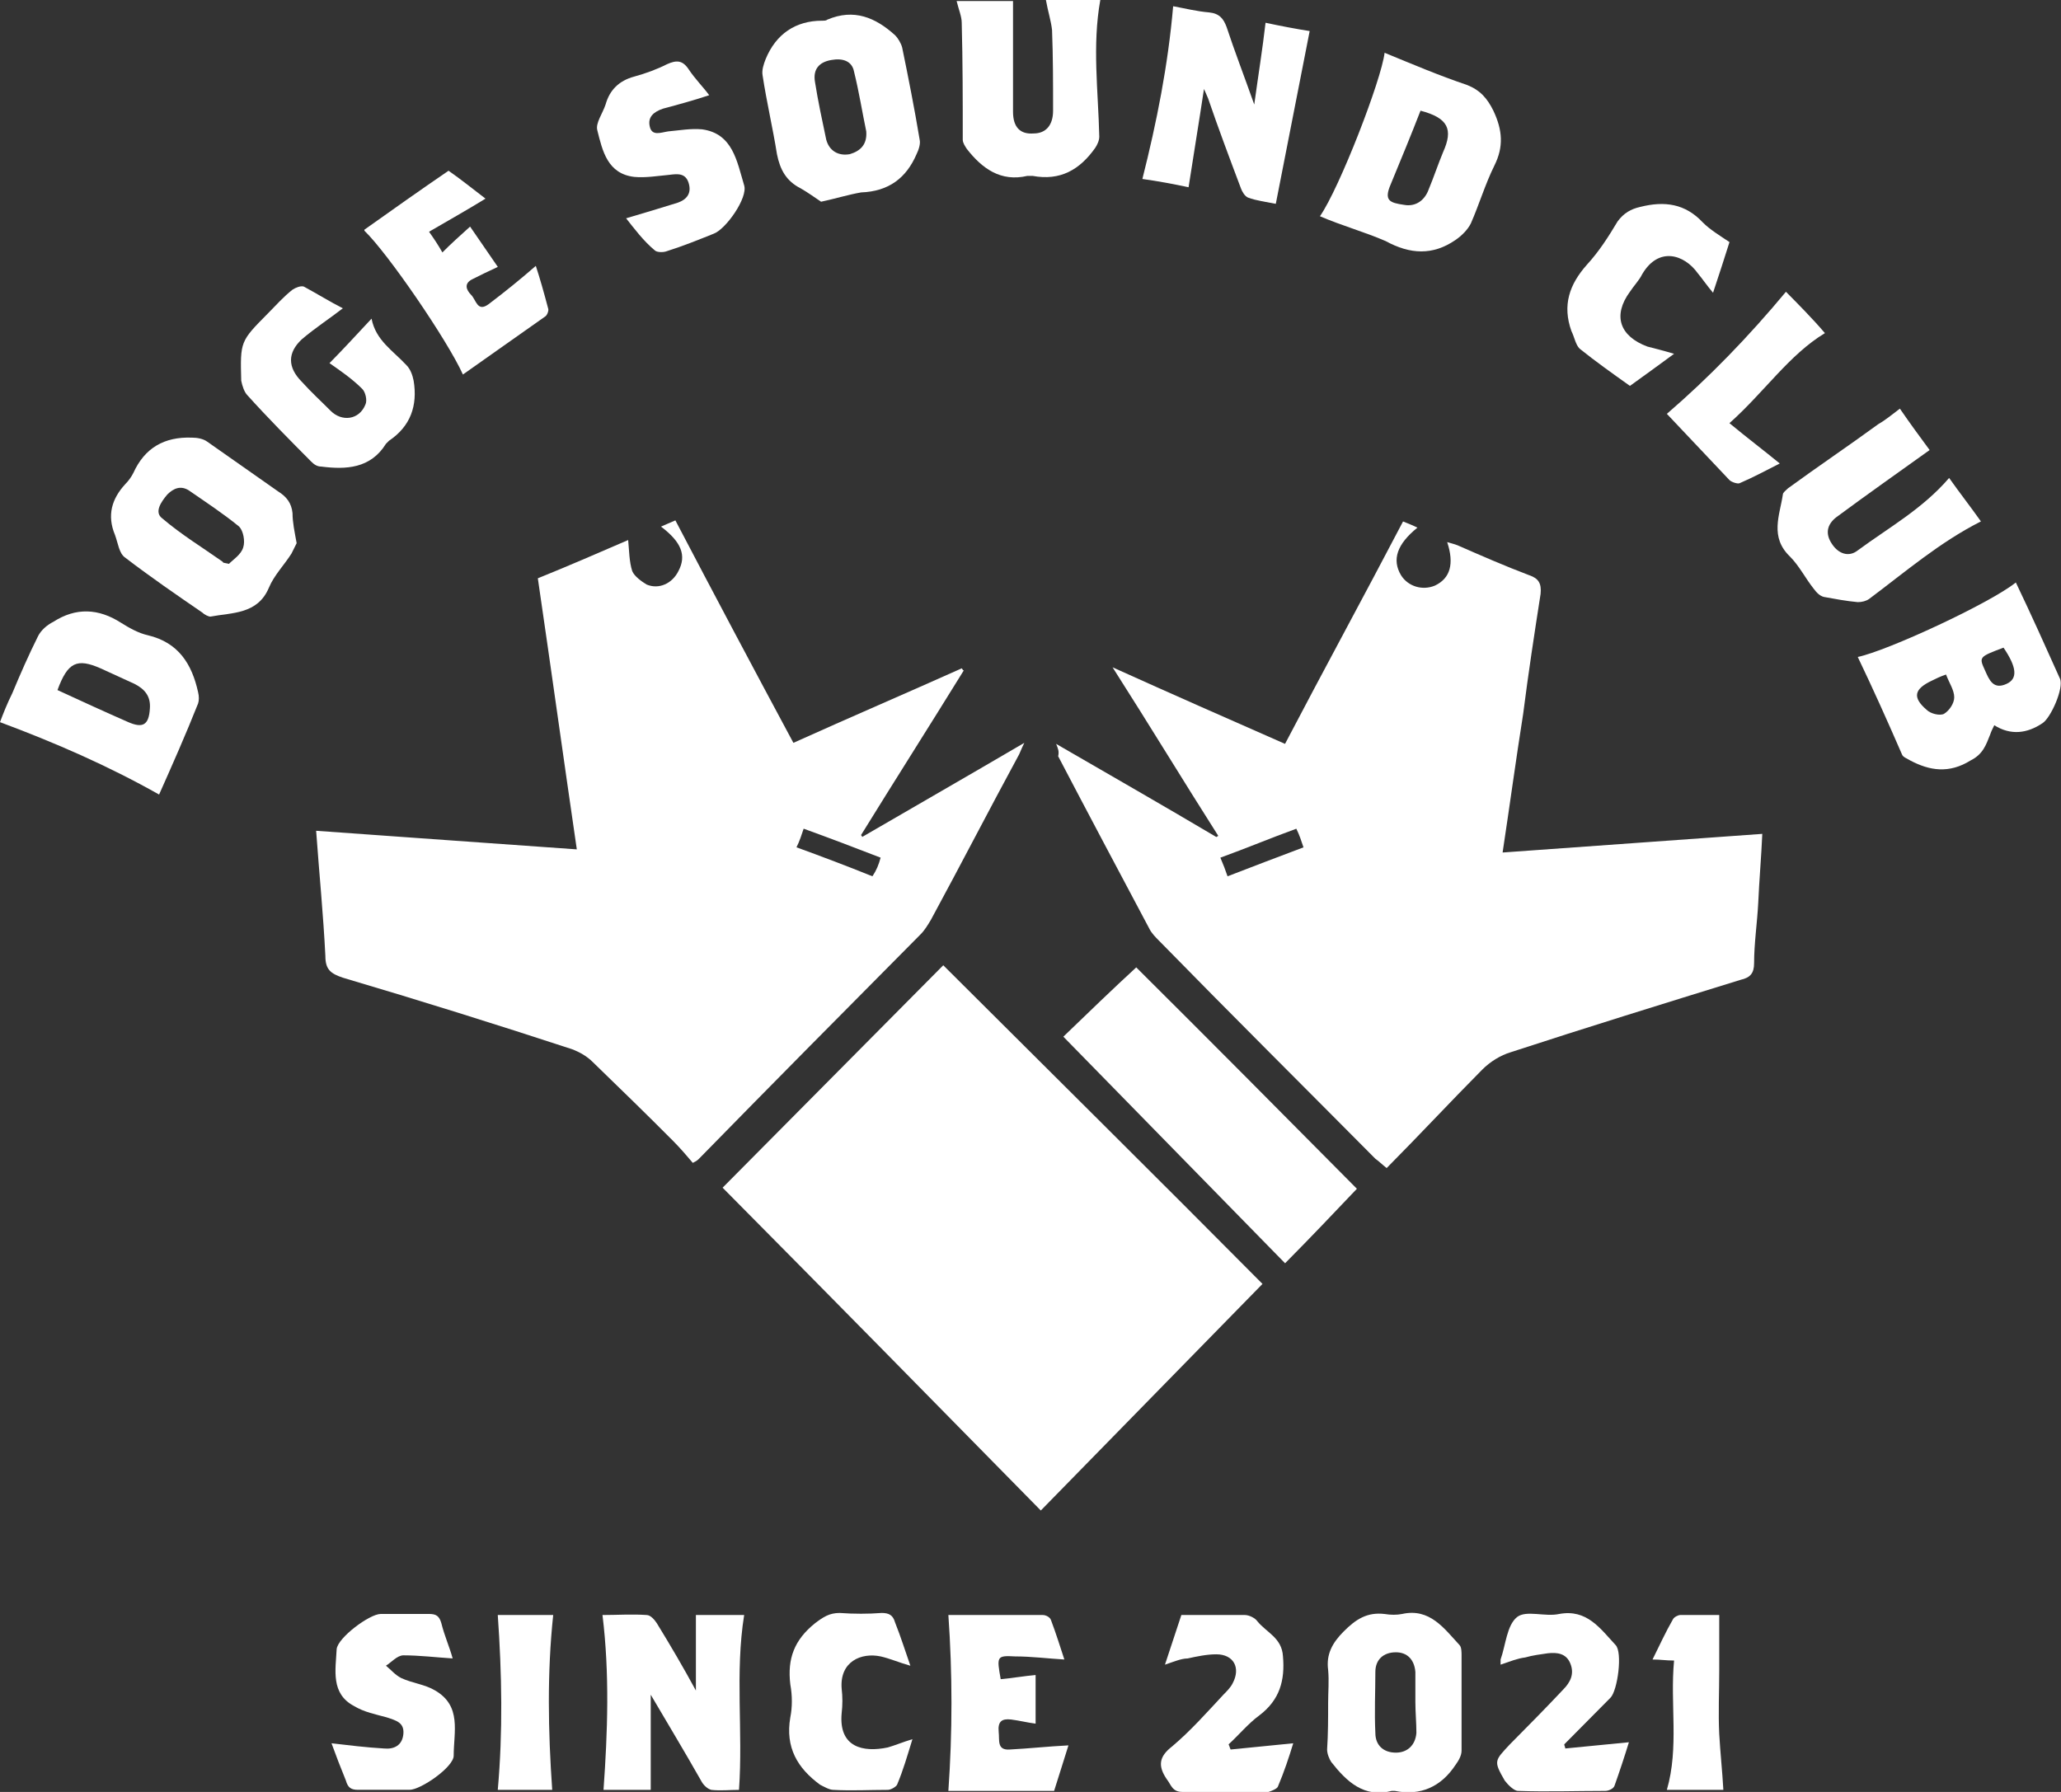 <svg width="46" height="40" viewBox="0 0 46 40" fill="none" xmlns="http://www.w3.org/2000/svg">
<rect x="0" y="0" width="46" height="40" fill="#333333" stroke="none"/>
<g clip-path="url(#clip0_295_16569)">
<path d="M17.708 16.582C18.991 16.004 20.228 15.473 21.465 14.919C21.488 14.942 21.488 14.965 21.511 14.965C20.755 16.189 19.976 17.413 19.22 18.637C19.22 18.66 19.243 18.66 19.243 18.683C20.434 17.99 21.602 17.321 22.862 16.582C22.794 16.72 22.771 16.789 22.748 16.836C22.084 18.06 21.442 19.307 20.778 20.531C20.709 20.646 20.64 20.762 20.549 20.854C18.899 22.517 17.25 24.18 15.601 25.866C15.578 25.889 15.555 25.912 15.463 25.958C15.326 25.796 15.188 25.635 15.028 25.473C14.432 24.873 13.836 24.295 13.241 23.718C13.104 23.579 12.943 23.487 12.76 23.418C11.065 22.863 9.369 22.332 7.651 21.824C7.376 21.732 7.262 21.639 7.262 21.339C7.216 20.415 7.124 19.491 7.056 18.545C9.003 18.683 10.904 18.822 12.874 18.96C12.577 16.928 12.302 14.942 12.004 12.909C12.691 12.632 13.378 12.332 14.02 12.055C14.043 12.286 14.043 12.54 14.111 12.748C14.157 12.863 14.318 12.979 14.432 13.048C14.707 13.164 15.005 13.025 15.142 12.748C15.326 12.401 15.211 12.101 14.753 11.755C14.867 11.709 14.959 11.662 15.074 11.616C15.944 13.279 16.815 14.919 17.708 16.582ZM19.655 19.145C19.06 18.914 18.51 18.706 17.937 18.498C17.891 18.637 17.846 18.776 17.777 18.914C18.349 19.122 18.899 19.33 19.472 19.561C19.564 19.422 19.61 19.307 19.655 19.145Z" fill="white"/>
<path d="M23.572 16.605C24.809 17.321 25.978 17.991 27.146 18.683C27.169 18.683 27.169 18.66 27.192 18.66C26.413 17.436 25.657 16.189 24.832 14.896C26.161 15.496 27.421 16.051 28.681 16.605C29.551 14.942 30.445 13.303 31.315 11.64C31.43 11.686 31.544 11.732 31.636 11.778C31.178 12.148 31.063 12.494 31.27 12.841C31.43 13.095 31.751 13.187 32.026 13.072C32.369 12.91 32.461 12.586 32.3 12.101C32.392 12.125 32.461 12.148 32.529 12.171C33.056 12.402 33.583 12.633 34.133 12.841C34.339 12.91 34.408 13.025 34.385 13.256C34.248 14.134 34.11 15.035 33.996 15.935C33.835 16.951 33.698 17.968 33.537 19.03C35.462 18.891 37.386 18.753 39.333 18.614C39.31 19.145 39.264 19.654 39.242 20.162C39.219 20.6 39.15 21.062 39.15 21.501C39.15 21.732 39.058 21.824 38.852 21.871C37.134 22.402 35.416 22.933 33.721 23.487C33.492 23.556 33.263 23.695 33.079 23.88C32.369 24.596 31.682 25.335 30.949 26.074C30.834 25.982 30.765 25.912 30.697 25.866C29.093 24.249 27.467 22.633 25.863 20.993C25.794 20.924 25.703 20.831 25.657 20.739C24.97 19.446 24.282 18.152 23.618 16.882C23.641 16.767 23.618 16.721 23.572 16.605ZM28.933 18.499C28.36 18.707 27.81 18.938 27.238 19.145C27.306 19.307 27.352 19.423 27.398 19.561C27.994 19.33 28.543 19.122 29.093 18.915C29.047 18.776 29.002 18.637 28.933 18.499Z" fill="white"/>
<path d="M21.053 21.547C23.413 23.902 25.795 26.258 28.178 28.66C26.505 30.369 24.879 32.032 23.23 33.718C20.847 31.293 18.488 28.891 16.128 26.512C17.754 24.872 19.427 23.187 21.053 21.547Z" fill="white"/>
<path d="M30.285 26.536C29.781 27.067 29.254 27.622 28.682 28.199C27.032 26.513 25.383 24.827 23.733 23.141C24.283 22.61 24.833 22.079 25.36 21.594C26.986 23.21 28.636 24.873 30.285 26.536Z" fill="white"/>
<path d="M41.464 14.665C42.128 14.526 44.419 13.464 44.992 13.002C45.335 13.718 45.656 14.434 45.977 15.15C46.069 15.358 45.771 16.027 45.587 16.143C45.244 16.374 44.877 16.42 44.511 16.189C44.465 16.281 44.442 16.328 44.419 16.397C44.327 16.628 44.259 16.836 43.984 16.974C43.503 17.274 43.068 17.205 42.632 16.974C42.563 16.928 42.472 16.905 42.449 16.836C42.128 16.097 41.807 15.381 41.464 14.665ZM43.434 15.057C43.297 15.104 43.205 15.15 43.113 15.196C42.724 15.381 42.678 15.566 42.999 15.843C43.09 15.935 43.297 15.981 43.388 15.935C43.503 15.866 43.617 15.704 43.617 15.566C43.617 15.404 43.503 15.242 43.434 15.057ZM44.717 14.457C44.167 14.665 44.167 14.665 44.304 14.965C44.396 15.173 44.488 15.404 44.786 15.265C45.038 15.15 45.015 14.896 44.717 14.457Z" fill="white"/>
<path d="M3.551 17.736C2.405 17.09 1.237 16.582 0 16.12C0.069 15.935 0.16 15.704 0.275 15.473C0.458 15.034 0.641 14.619 0.848 14.203C0.916 14.065 1.054 13.949 1.191 13.88C1.695 13.556 2.199 13.579 2.703 13.903C2.886 14.018 3.093 14.134 3.299 14.18C3.986 14.342 4.284 14.827 4.421 15.45C4.444 15.543 4.444 15.635 4.421 15.704C4.146 16.397 3.849 17.067 3.551 17.736ZM1.283 15.404C1.833 15.658 2.337 15.889 2.864 16.12C3.184 16.258 3.322 16.189 3.345 15.82C3.368 15.543 3.23 15.381 3.001 15.265C2.749 15.15 2.497 15.034 2.245 14.919C1.718 14.688 1.512 14.78 1.283 15.404Z" fill="white"/>
<path d="M29.46 4.827C29.895 4.203 30.834 1.778 30.903 1.178C31.522 1.432 32.117 1.686 32.736 1.894C33.034 2.009 33.194 2.194 33.331 2.471C33.538 2.91 33.561 3.279 33.354 3.695C33.148 4.111 33.011 4.573 32.828 4.988C32.759 5.127 32.621 5.265 32.484 5.358C31.98 5.704 31.476 5.681 30.926 5.381C30.445 5.173 29.941 5.035 29.46 4.827ZM31.705 2.471C31.499 3.002 31.27 3.556 31.041 4.111C30.88 4.48 31.018 4.526 31.338 4.573C31.59 4.619 31.797 4.48 31.888 4.226C32.003 3.949 32.094 3.672 32.209 3.395C32.438 2.887 32.324 2.633 31.705 2.471Z" fill="white"/>
<path d="M26.184 0.139C26.436 0.185 26.711 0.254 26.986 0.277C27.215 0.3 27.307 0.416 27.376 0.601C27.559 1.155 27.765 1.686 27.994 2.333C28.086 1.663 28.177 1.109 28.246 0.508C28.567 0.577 28.933 0.647 29.231 0.693C28.979 1.986 28.727 3.256 28.475 4.55C28.246 4.504 28.04 4.48 27.857 4.411C27.788 4.388 27.719 4.273 27.696 4.203C27.444 3.534 27.192 2.864 26.963 2.194C26.94 2.148 26.917 2.079 26.872 1.986C26.757 2.748 26.642 3.441 26.528 4.18C26.207 4.111 25.841 4.042 25.497 3.995C25.818 2.725 26.07 1.455 26.184 0.139Z" fill="white"/>
<path d="M6.621 12.125C6.598 12.171 6.552 12.263 6.506 12.356C6.346 12.61 6.117 12.841 6.002 13.118C5.75 13.718 5.177 13.672 4.696 13.764C4.65 13.764 4.559 13.718 4.513 13.672C3.94 13.279 3.368 12.887 2.795 12.448C2.657 12.356 2.635 12.125 2.566 11.94C2.383 11.501 2.497 11.132 2.795 10.808C2.864 10.739 2.932 10.647 2.978 10.554C3.23 10 3.665 9.746 4.284 9.769C4.398 9.769 4.536 9.792 4.628 9.861C5.154 10.231 5.681 10.6 6.208 10.97C6.391 11.085 6.506 11.224 6.529 11.455C6.529 11.663 6.575 11.871 6.621 12.125ZM5.109 12.587C5.2 12.494 5.384 12.379 5.429 12.217C5.475 12.079 5.429 11.848 5.338 11.755C4.971 11.455 4.582 11.201 4.215 10.947C4.032 10.831 3.872 10.901 3.734 11.039C3.597 11.201 3.436 11.432 3.62 11.57C4.055 11.94 4.513 12.217 4.971 12.54C4.971 12.563 4.994 12.563 5.109 12.587Z" fill="white"/>
<path d="M18.326 4.503C18.189 4.411 18.029 4.295 17.868 4.203C17.548 4.041 17.41 3.787 17.341 3.441C17.25 2.864 17.112 2.286 17.021 1.686C16.998 1.57 17.044 1.432 17.09 1.316C17.319 0.762 17.754 0.462 18.349 0.462C18.395 0.462 18.441 0.462 18.464 0.439C19.06 0.185 19.541 0.392 19.976 0.785C20.045 0.854 20.113 0.97 20.136 1.062C20.274 1.732 20.411 2.425 20.526 3.118C20.549 3.21 20.503 3.348 20.457 3.441C20.228 3.972 19.838 4.272 19.22 4.295C18.945 4.342 18.647 4.434 18.326 4.503ZM19.334 2.933C19.243 2.494 19.174 2.055 19.06 1.593C19.014 1.362 18.808 1.293 18.556 1.339C18.281 1.385 18.143 1.547 18.189 1.824C18.258 2.263 18.349 2.679 18.441 3.118C18.51 3.372 18.716 3.487 18.968 3.441C19.197 3.372 19.357 3.233 19.334 2.933Z" fill="white"/>
<path d="M14.524 37.83C14.524 38.499 14.524 39.215 14.524 39.954C14.203 39.954 13.814 39.954 13.47 39.954C13.562 38.661 13.608 37.368 13.447 36.051C13.768 36.051 14.112 36.028 14.432 36.051C14.524 36.051 14.616 36.167 14.661 36.236C14.959 36.721 15.257 37.229 15.532 37.737C15.532 37.183 15.532 36.629 15.532 36.051C15.853 36.051 16.219 36.051 16.609 36.051C16.402 37.345 16.586 38.638 16.494 39.954C16.288 39.954 16.082 39.977 15.876 39.954C15.784 39.931 15.692 39.839 15.646 39.746C15.28 39.1 14.89 38.453 14.524 37.83Z" fill="white"/>
<path d="M42.404 9.122C42.61 9.422 42.862 9.769 43.068 10.046C42.358 10.554 41.67 11.039 40.983 11.547C40.777 11.709 40.731 11.916 40.892 12.148C41.029 12.355 41.258 12.448 41.464 12.286C42.152 11.778 42.908 11.362 43.503 10.669C43.732 10.993 43.984 11.316 44.213 11.639C43.297 12.101 42.518 12.771 41.716 13.371C41.648 13.418 41.556 13.441 41.464 13.441C41.212 13.418 40.96 13.371 40.708 13.325C40.617 13.302 40.548 13.233 40.479 13.14C40.296 12.91 40.159 12.633 39.952 12.425C39.494 11.986 39.723 11.501 39.792 11.039C39.792 10.993 39.861 10.947 39.907 10.9C40.571 10.415 41.258 9.953 41.922 9.468C42.083 9.376 42.22 9.261 42.404 9.122Z" fill="white"/>
<path d="M29.643 38.014C29.643 37.76 29.666 37.529 29.643 37.275C29.597 36.929 29.735 36.675 29.987 36.421C30.262 36.144 30.514 35.982 30.903 36.028C31.04 36.051 31.178 36.051 31.292 36.028C31.911 35.889 32.232 36.351 32.575 36.721C32.621 36.767 32.621 36.883 32.621 36.952C32.621 37.668 32.621 38.361 32.621 39.077C32.621 39.192 32.552 39.307 32.484 39.4C32.163 39.885 31.705 40.093 31.132 39.977C31.109 39.977 31.086 39.977 31.063 39.977C30.445 40.139 30.055 39.769 29.712 39.331C29.666 39.261 29.62 39.146 29.62 39.053C29.643 38.707 29.643 38.361 29.643 38.014ZM31.59 37.991C31.59 37.76 31.59 37.529 31.59 37.321C31.567 37.044 31.407 36.883 31.155 36.883C30.88 36.883 30.697 37.044 30.697 37.321C30.697 37.76 30.674 38.222 30.697 38.684C30.697 38.961 30.88 39.123 31.155 39.123C31.407 39.123 31.59 38.961 31.613 38.684C31.613 38.453 31.59 38.222 31.59 37.991Z" fill="white"/>
<path d="M23.344 0C23.756 0 24.145 0 24.558 0C24.375 1.016 24.512 2.032 24.535 3.049C24.535 3.141 24.489 3.233 24.443 3.303C24.1 3.788 23.664 4.042 23.046 3.926C23 3.926 22.954 3.926 22.931 3.926C22.336 4.065 21.923 3.764 21.58 3.326C21.534 3.256 21.488 3.187 21.488 3.118C21.488 2.24 21.488 1.386 21.465 0.508C21.465 0.37 21.396 0.208 21.351 0.023C21.809 0.023 22.221 0.023 22.61 0.023C22.61 0.831 22.61 1.663 22.61 2.494C22.61 2.841 22.771 3.002 23.069 2.979C23.344 2.979 23.504 2.794 23.504 2.471C23.504 1.871 23.504 1.27 23.481 0.67C23.458 0.462 23.389 0.254 23.344 0Z" fill="white"/>
<path d="M7.652 6.882C7.354 7.113 7.033 7.321 6.735 7.575C6.415 7.875 6.415 8.198 6.735 8.521C6.942 8.752 7.171 8.96 7.377 9.168C7.629 9.422 8.018 9.376 8.156 9.03C8.201 8.937 8.156 8.752 8.087 8.683C7.858 8.452 7.583 8.267 7.354 8.106C7.629 7.829 7.949 7.482 8.293 7.113C8.385 7.598 8.774 7.829 9.072 8.152C9.164 8.244 9.209 8.383 9.232 8.498C9.324 9.053 9.164 9.515 8.683 9.838C8.66 9.861 8.637 9.884 8.614 9.907C8.27 10.461 7.72 10.485 7.171 10.415C7.079 10.415 7.01 10.369 6.942 10.3C6.46 9.815 5.979 9.33 5.521 8.822C5.452 8.752 5.407 8.614 5.384 8.498C5.361 7.621 5.361 7.621 5.979 6.997C6.163 6.812 6.323 6.628 6.529 6.466C6.598 6.42 6.712 6.374 6.781 6.397C7.079 6.558 7.377 6.743 7.652 6.882Z" fill="white"/>
<path d="M10.011 3.811C10.309 4.018 10.561 4.226 10.836 4.434C10.424 4.688 10.011 4.919 9.576 5.173C9.691 5.335 9.782 5.473 9.874 5.635C10.08 5.427 10.263 5.266 10.492 5.058C10.699 5.358 10.905 5.658 11.111 5.958C10.905 6.051 10.722 6.143 10.538 6.235C10.355 6.328 10.401 6.466 10.515 6.582C10.63 6.697 10.653 6.975 10.905 6.79C11.271 6.513 11.615 6.235 11.959 5.935C12.05 6.212 12.142 6.536 12.233 6.882C12.256 6.928 12.21 7.044 12.165 7.067C11.546 7.506 10.95 7.921 10.332 8.36C9.988 7.598 8.66 5.658 8.133 5.15V5.127C8.751 4.688 9.37 4.249 10.011 3.811Z" fill="white"/>
<path d="M21.167 36.051C21.854 36.051 22.564 36.051 23.275 36.051C23.343 36.051 23.435 36.097 23.458 36.166C23.572 36.467 23.664 36.767 23.756 37.044C23.366 37.021 23.023 36.975 22.656 36.975C22.244 36.952 22.244 36.975 22.335 37.483C22.587 37.46 22.862 37.413 23.114 37.39C23.114 37.737 23.114 38.106 23.114 38.476C22.931 38.453 22.748 38.406 22.564 38.383C22.358 38.36 22.267 38.429 22.29 38.66C22.312 38.845 22.244 39.076 22.541 39.053C22.977 39.03 23.389 38.984 23.847 38.961C23.756 39.261 23.641 39.607 23.527 39.977C22.725 39.977 21.923 39.977 21.167 39.977C21.259 38.66 21.259 37.367 21.167 36.051Z" fill="white"/>
<path d="M7.399 38.914C7.789 38.96 8.178 39.007 8.568 39.03C8.797 39.053 8.98 38.96 9.003 38.706C9.026 38.452 8.843 38.406 8.636 38.337C8.384 38.267 8.132 38.221 7.903 38.083C7.377 37.806 7.491 37.275 7.514 36.813C7.537 36.559 8.247 36.027 8.499 36.027C8.866 36.027 9.209 36.027 9.576 36.027C9.736 36.027 9.805 36.074 9.851 36.235C9.919 36.512 10.034 36.766 10.103 37.02C9.736 36.997 9.37 36.951 9.003 36.951C8.866 36.951 8.728 37.113 8.614 37.182C8.728 37.275 8.82 37.39 8.957 37.459C9.209 37.575 9.484 37.598 9.713 37.736C10.309 38.083 10.126 38.66 10.126 39.191C10.126 39.445 9.392 39.953 9.14 39.953C8.751 39.953 8.362 39.953 7.995 39.953C7.835 39.953 7.766 39.907 7.72 39.746C7.606 39.468 7.491 39.168 7.399 38.914Z" fill="white"/>
<path d="M13.974 4.873C14.363 4.758 14.753 4.642 15.119 4.527C15.325 4.458 15.44 4.319 15.371 4.088C15.302 3.857 15.119 3.88 14.936 3.903C14.684 3.926 14.409 3.973 14.157 3.949C13.561 3.88 13.447 3.372 13.332 2.91C13.287 2.749 13.447 2.541 13.516 2.333C13.607 2.01 13.813 1.802 14.157 1.709C14.409 1.64 14.661 1.548 14.89 1.432C15.096 1.34 15.234 1.34 15.371 1.548C15.509 1.756 15.692 1.94 15.829 2.125C15.486 2.24 15.142 2.333 14.799 2.425C14.592 2.495 14.455 2.61 14.501 2.818C14.546 3.049 14.753 2.956 14.913 2.933C15.165 2.91 15.417 2.864 15.669 2.887C16.356 2.98 16.448 3.603 16.608 4.134C16.7 4.411 16.196 5.127 15.921 5.22C15.577 5.358 15.234 5.497 14.867 5.612C14.799 5.635 14.661 5.635 14.615 5.589C14.363 5.381 14.157 5.104 13.974 4.873Z" fill="white"/>
<path d="M33.492 37.159C33.492 37.09 33.492 37.067 33.492 37.044C33.607 36.72 33.63 36.282 33.859 36.097C34.065 35.935 34.477 36.097 34.798 36.028C35.417 35.912 35.715 36.351 36.058 36.72C36.219 36.882 36.104 37.737 35.944 37.898C35.6 38.245 35.256 38.591 34.913 38.938C34.913 38.961 34.936 39.007 34.936 39.03C35.394 38.984 35.875 38.938 36.356 38.891C36.264 39.192 36.15 39.538 36.035 39.861C36.012 39.931 35.898 39.977 35.829 39.977C35.188 39.977 34.523 40 33.882 39.977C33.79 39.977 33.653 39.838 33.584 39.746C33.332 39.307 33.355 39.307 33.699 38.938C34.111 38.522 34.5 38.129 34.89 37.714C35.05 37.552 35.142 37.367 35.05 37.136C34.959 36.905 34.752 36.882 34.546 36.905C34.386 36.928 34.203 36.951 34.042 36.998C33.859 37.021 33.699 37.09 33.492 37.159Z" fill="white"/>
<path d="M26.001 37.159C26.138 36.744 26.253 36.397 26.367 36.051C26.848 36.051 27.329 36.051 27.787 36.051C27.879 36.051 28.017 36.12 28.062 36.189C28.268 36.443 28.612 36.559 28.635 36.975C28.681 37.506 28.566 37.944 28.108 38.291C27.856 38.476 27.65 38.73 27.421 38.938C27.444 38.984 27.444 39.007 27.467 39.053C27.925 39.007 28.383 38.961 28.864 38.914C28.773 39.215 28.658 39.561 28.52 39.885C28.498 39.931 28.383 39.977 28.314 40C27.673 40 27.031 40 26.39 40C26.161 40 26.138 39.838 26.046 39.723C25.84 39.423 25.863 39.215 26.161 38.984C26.573 38.637 26.94 38.222 27.306 37.829C27.375 37.76 27.467 37.667 27.512 37.575C27.696 37.229 27.535 36.928 27.146 36.928C26.94 36.928 26.711 36.975 26.505 37.021C26.367 37.021 26.207 37.09 26.001 37.159Z" fill="white"/>
<path d="M37.364 7.898C37.02 8.152 36.699 8.383 36.379 8.614C35.989 8.337 35.6 8.06 35.256 7.783C35.164 7.69 35.142 7.529 35.073 7.39C34.867 6.813 35.027 6.351 35.416 5.912C35.691 5.612 35.897 5.288 36.104 4.942C36.241 4.757 36.401 4.665 36.608 4.619C37.157 4.48 37.616 4.549 38.005 4.965C38.165 5.127 38.394 5.265 38.601 5.404C38.486 5.773 38.371 6.12 38.234 6.535C38.097 6.374 38.005 6.235 37.891 6.097C37.593 5.681 37.02 5.496 36.653 6.12C36.585 6.258 36.47 6.374 36.379 6.512C35.989 7.044 36.149 7.505 36.768 7.736C36.951 7.783 37.135 7.829 37.364 7.898Z" fill="white"/>
<path d="M20.319 37.183C20.067 37.113 19.861 37.021 19.655 36.975C19.22 36.883 18.739 37.09 18.785 37.691C18.807 37.876 18.807 38.06 18.785 38.245C18.716 39.007 19.266 39.123 19.815 39.007C19.976 38.961 20.136 38.892 20.365 38.822C20.251 39.192 20.159 39.515 20.022 39.839C19.999 39.885 19.884 39.954 19.815 39.954C19.403 39.954 19.014 39.977 18.601 39.954C18.51 39.954 18.395 39.885 18.303 39.839C17.799 39.469 17.524 39.007 17.639 38.337C17.685 38.106 17.685 37.852 17.639 37.598C17.57 37.021 17.731 36.605 18.189 36.236C18.372 36.097 18.51 36.005 18.739 36.005C19.059 36.028 19.38 36.028 19.678 36.005C19.838 36.005 19.93 36.051 19.976 36.213C20.113 36.559 20.205 36.859 20.319 37.183Z" fill="white"/>
<path d="M37.203 9.238C38.142 8.43 39.036 7.506 39.861 6.513C40.135 6.79 40.456 7.113 40.731 7.436C39.929 7.921 39.379 8.753 38.6 9.446C38.99 9.769 39.356 10.046 39.723 10.346C39.448 10.485 39.15 10.647 38.83 10.785C38.784 10.808 38.646 10.762 38.6 10.716C38.12 10.208 37.638 9.7 37.203 9.238Z" fill="white"/>
<path d="M12.325 39.954C11.935 39.954 11.5 39.954 11.11 39.954C11.225 38.66 11.202 37.367 11.11 36.051C11.5 36.051 11.935 36.051 12.347 36.051C12.21 37.344 12.233 38.637 12.325 39.954Z" fill="white"/>
<path d="M38.464 39.954C38.074 39.954 37.639 39.954 37.203 39.954C37.478 39.007 37.272 38.037 37.364 37.067C37.181 37.067 37.066 37.044 36.883 37.044C37.043 36.721 37.181 36.42 37.341 36.143C37.364 36.097 37.456 36.051 37.501 36.051C37.776 36.051 38.074 36.051 38.372 36.051C38.372 36.49 38.372 36.905 38.372 37.298C38.372 37.76 38.349 38.245 38.372 38.707C38.395 39.122 38.441 39.538 38.464 39.954Z" fill="white"/>
</g>
<defs>
<clipPath id="clip0_295_16569">
<rect width="46" height="40" fill="white"/>
</clipPath>
</defs>
</svg>

